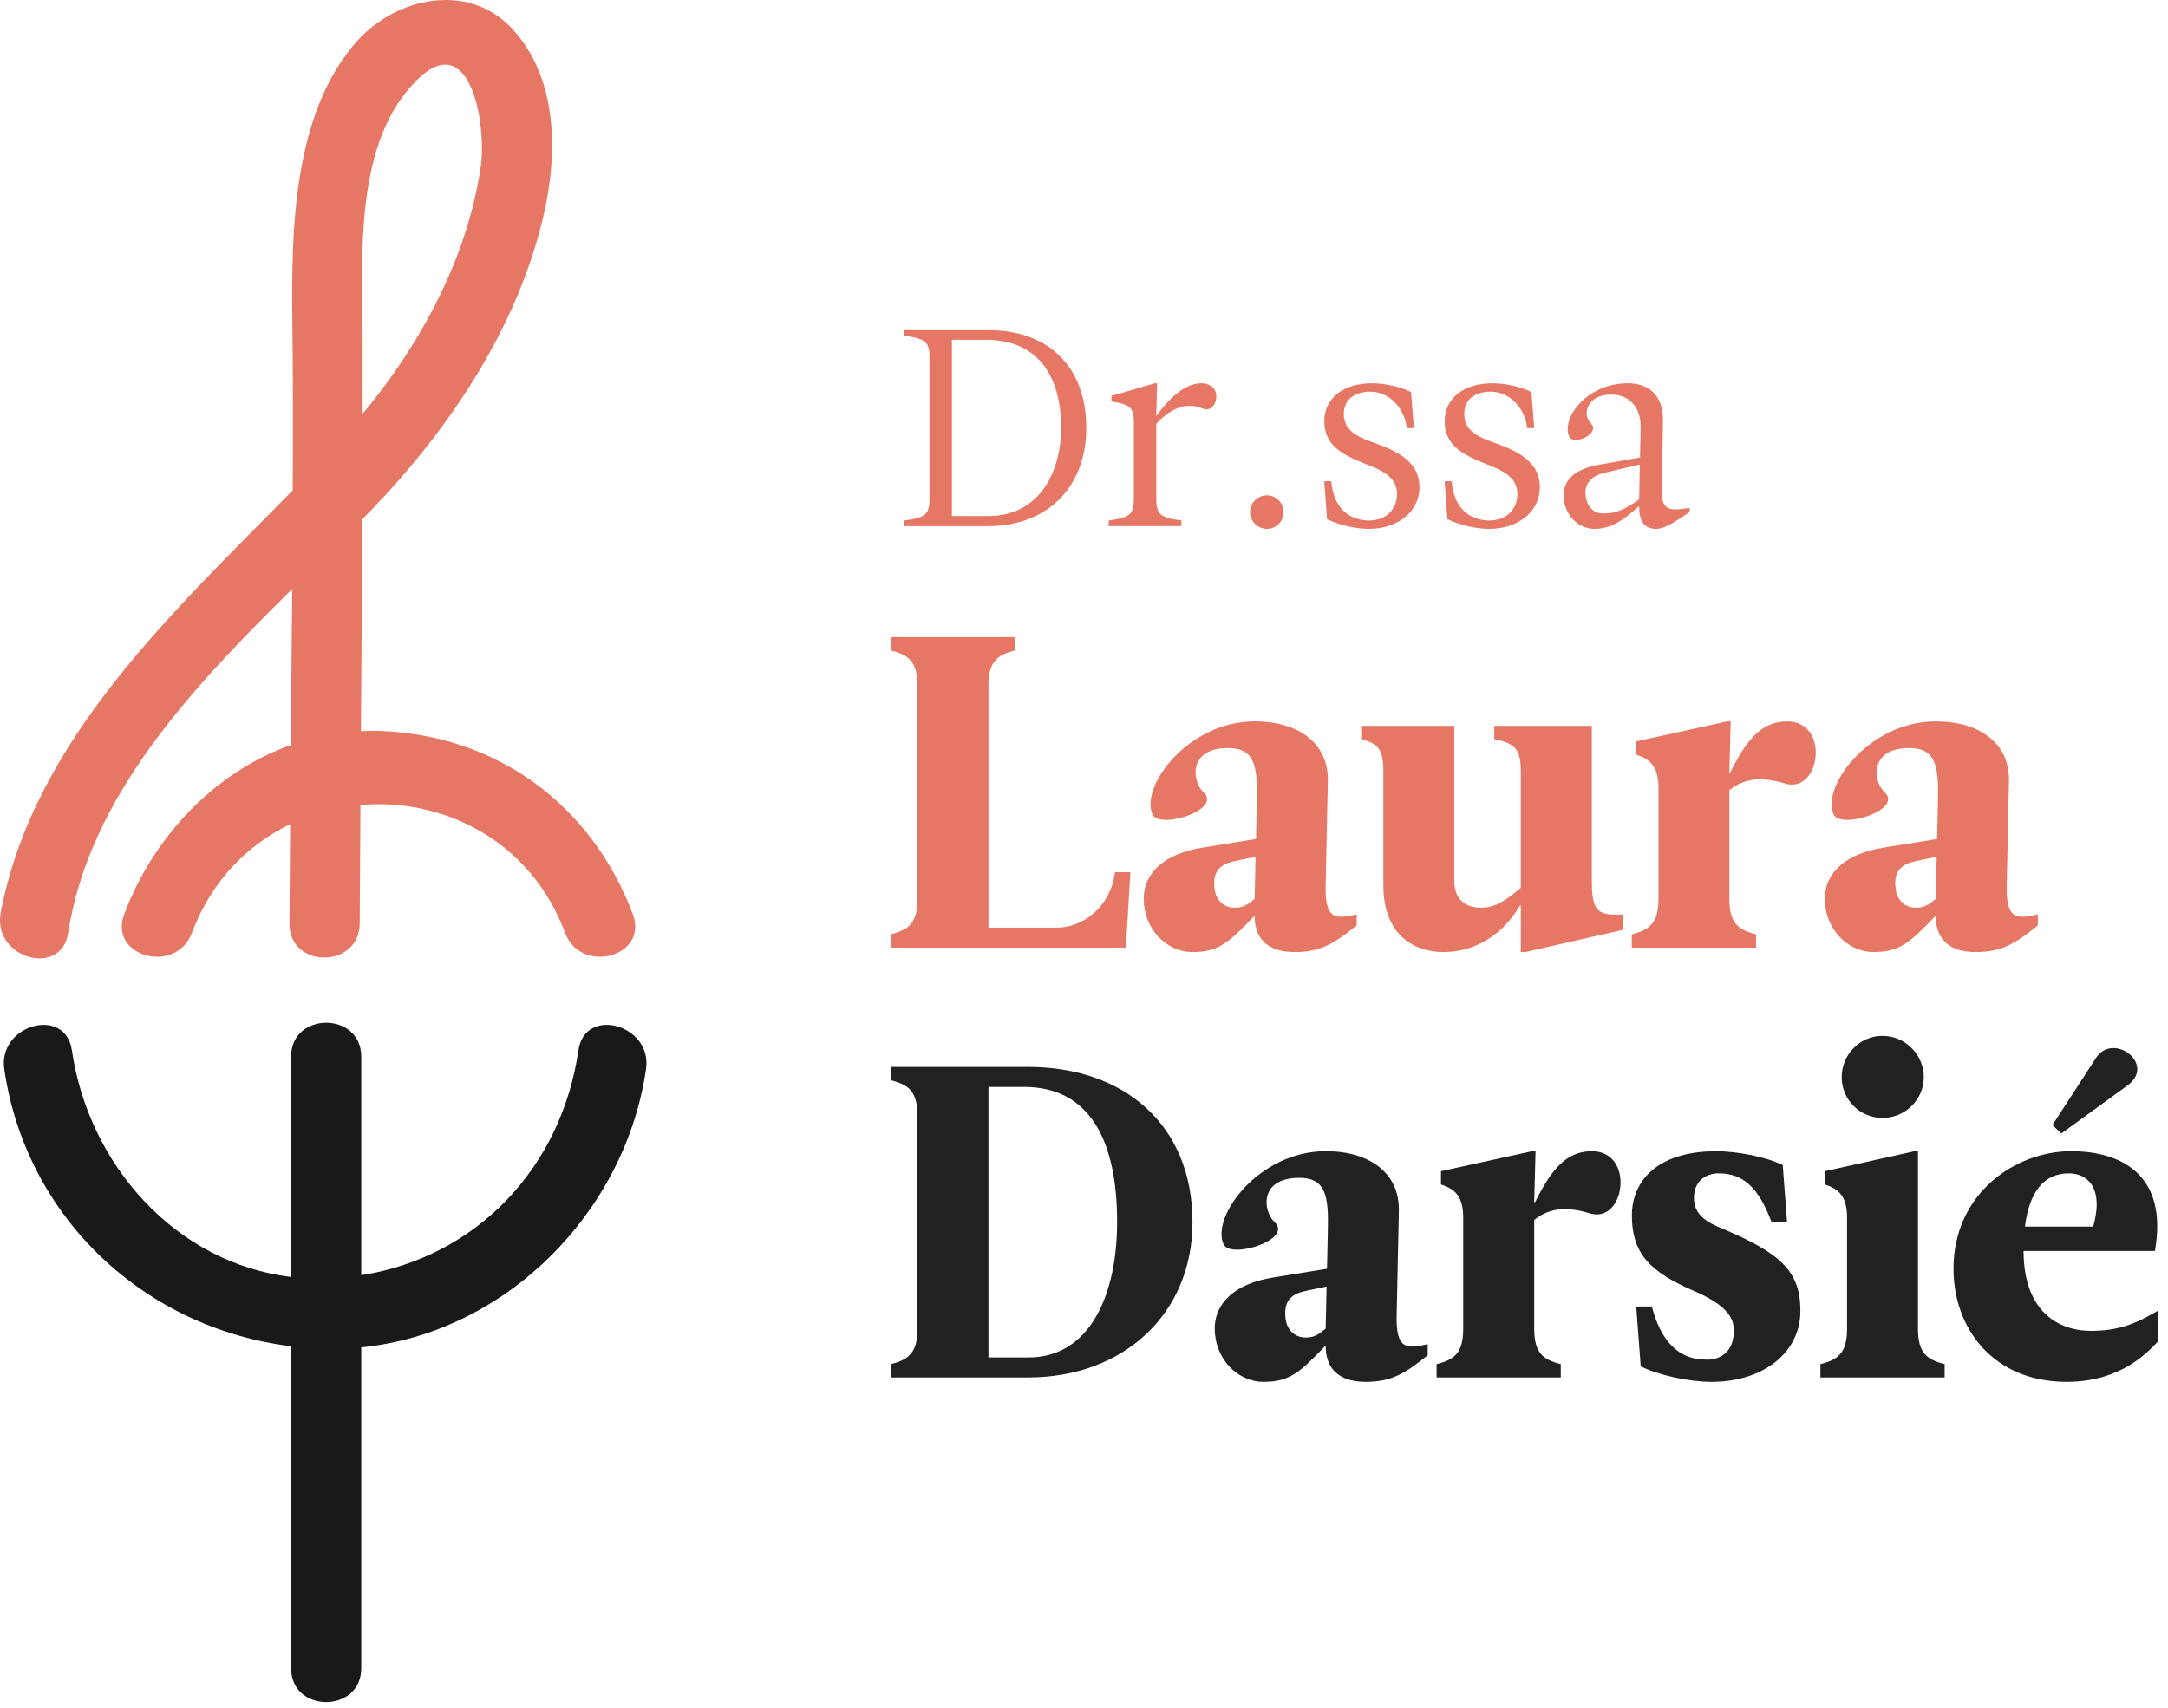 <svg width="151" height="119" viewBox="0 0 151 119" fill="none" xmlns="http://www.w3.org/2000/svg">
<path fill-rule="evenodd" clip-rule="evenodd" d="M73.634 64.624C75.332 64.624 77.342 63.265 77.654 60.763H78.731L78.422 66.016H62.045V65.089C63.281 64.78 63.902 64.315 63.902 62.617V47.785C63.902 46.084 63.281 45.622 62.045 45.313V44.386H70.697V45.313C69.461 45.622 68.846 46.084 68.846 47.785V64.624H73.634Z" fill="#E67765"/>
<path fill-rule="evenodd" clip-rule="evenodd" d="M87.45 59.682L85.998 59.991C84.942 60.207 84.42 60.732 84.603 61.998C84.696 62.619 85.158 63.237 85.998 63.237C86.613 63.237 86.952 62.988 87.387 62.619L87.45 59.682ZM92.331 61.689C92.265 64.161 93.105 64.005 94.494 63.699V64.473C92.946 65.709 92.019 66.324 90.168 66.324C88.008 66.324 87.387 65.091 87.387 63.855H87.327C85.623 65.616 84.912 66.324 83.061 66.324C81.24 66.324 79.662 64.719 79.662 62.619C79.662 60.702 81.24 59.466 83.676 59.064L87.48 58.446L87.537 55.821C87.603 53.349 87.387 52.113 85.533 52.113C82.752 52.113 82.998 54.429 83.835 55.203C85.131 56.406 80.775 57.798 80.277 56.745C79.383 54.798 82.752 50.256 87.387 50.256C90.474 50.256 92.547 51.801 92.484 54.429L92.331 61.689Z" fill="#E67765"/>
<path fill-rule="evenodd" clip-rule="evenodd" d="M105.925 53.811C105.925 52.266 105.619 51.801 104.074 51.495V50.568H110.869V61.071C110.869 63.237 111.028 63.855 113.032 63.699V64.779L106.237 66.324H105.925V63.081H105.865C104.689 65.091 102.778 66.324 100.522 66.324C98.449 66.324 96.352 65.091 96.352 61.689V53.811C96.352 52.266 96.04 51.801 94.804 51.495V50.568H101.29V61.38C101.29 62.772 102.223 63.237 103.147 63.237C104.104 63.237 104.848 62.772 105.925 61.845V53.811Z" fill="#E67765"/>
<path fill-rule="evenodd" clip-rule="evenodd" d="M120.45 62.617C120.45 64.315 121.071 64.78 122.307 65.089V66.016H113.652V65.089C114.888 64.78 115.512 64.315 115.512 62.617V54.892C115.512 53.347 114.888 52.885 113.964 52.573V51.649L120.297 50.257H120.543L120.45 53.809H120.513C121.593 51.649 122.619 50.257 124.47 50.257C127.5 50.257 126.783 55.354 124.317 54.583C122.307 53.965 121.224 54.43 120.45 55.048V62.617Z" fill="#E67765"/>
<path fill-rule="evenodd" clip-rule="evenodd" d="M134.888 59.682L133.436 59.991C132.38 60.207 131.858 60.732 132.041 61.998C132.134 62.619 132.596 63.237 133.436 63.237C134.051 63.237 134.39 62.988 134.825 62.619L134.888 59.682ZM139.769 61.689C139.703 64.161 140.543 64.005 141.932 63.699V64.473C140.384 65.709 139.457 66.324 137.606 66.324C135.446 66.324 134.825 65.091 134.825 63.855H134.765C133.061 65.616 132.35 66.324 130.499 66.324C128.678 66.324 127.1 64.719 127.1 62.619C127.1 60.702 128.678 59.466 131.114 59.064L134.918 58.446L134.975 55.821C135.041 53.349 134.825 52.113 132.971 52.113C130.19 52.113 130.436 54.429 131.273 55.203C132.569 56.406 128.213 57.798 127.715 56.745C126.821 54.798 130.19 50.256 134.825 50.256C137.912 50.256 139.985 51.801 139.922 54.429L139.769 61.689Z" fill="#E67765"/>
<path fill-rule="evenodd" clip-rule="evenodd" d="M71.624 94.566C76.013 94.566 77.807 90.024 77.807 85.143C77.807 79.425 75.89 75.72 71.312 75.72H68.846V94.566H71.624ZM62.045 95.958V95.031C63.281 94.722 63.902 94.257 63.902 92.559V77.727C63.902 76.026 63.281 75.564 62.045 75.255V74.328H71.624C78.269 74.328 83.057 78.345 83.057 85.143C83.057 91.506 78.269 95.958 71.624 95.958H62.045Z" fill="#222121"/>
<path fill-rule="evenodd" clip-rule="evenodd" d="M92.396 89.623L90.944 89.932C89.888 90.148 89.366 90.673 89.549 91.939C89.642 92.56 90.104 93.178 90.944 93.178C91.559 93.178 91.898 92.929 92.333 92.56L92.396 89.623ZM97.277 91.63C97.211 94.102 98.051 93.946 99.44 93.64V94.414C97.892 95.65 96.965 96.265 95.114 96.265C92.954 96.265 92.333 95.032 92.333 93.796H92.273C90.569 95.557 89.858 96.265 88.007 96.265C86.186 96.265 84.608 94.66 84.608 92.56C84.608 90.643 86.186 89.407 88.622 89.005L92.426 88.387L92.483 85.762C92.549 83.29 92.333 82.054 90.479 82.054C87.698 82.054 87.944 84.37 88.781 85.144C90.077 86.347 85.721 87.739 85.223 86.686C84.329 84.739 87.698 80.197 92.333 80.197C95.42 80.197 97.493 81.742 97.43 84.37L97.277 91.63Z" fill="#222121"/>
<path fill-rule="evenodd" clip-rule="evenodd" d="M106.857 92.559C106.857 94.257 107.472 94.722 108.708 95.031V95.958H100.059V95.031C101.295 94.722 101.913 94.257 101.913 92.559V84.834C101.913 83.289 101.295 82.827 100.365 82.515V81.591L106.704 80.199H106.95L106.857 83.751H106.917C108 81.591 109.02 80.199 110.871 80.199C113.901 80.199 113.19 85.296 110.718 84.525C108.708 83.907 107.631 84.372 106.857 84.99V92.559Z" fill="#222121"/>
<path fill-rule="evenodd" clip-rule="evenodd" d="M123.392 85.144C122.465 82.672 121.382 81.742 119.684 81.742C118.91 81.742 117.983 82.207 117.983 83.446C117.983 84.679 118.94 85.174 119.993 85.606C124.007 87.307 125.396 88.543 125.396 91.324C125.396 94.258 122.771 96.265 119.219 96.265C117.644 96.265 115.511 95.803 114.275 95.185L113.963 91.015H115.049C115.973 94.567 117.983 94.72 118.91 94.72C119.9 94.72 120.761 94.102 120.761 92.713C120.761 91.942 120.485 91.015 117.983 89.932C114.896 88.603 113.66 87.307 113.66 84.679C113.66 82.207 115.511 80.2 119.531 80.2C120.977 80.2 122.93 80.572 124.166 81.157L124.469 85.144H123.392Z" fill="#222121"/>
<path fill-rule="evenodd" clip-rule="evenodd" d="M133.991 75.039C133.991 76.614 132.689 77.88 131.114 77.88C129.545 77.88 128.273 76.614 128.273 75.039C128.273 73.464 129.545 72.165 131.114 72.165C132.689 72.165 133.991 73.464 133.991 75.039ZM133.586 92.559C133.586 94.257 134.207 94.722 135.443 95.031V95.958H126.791V95.031C128.027 94.722 128.648 94.257 128.648 92.559V84.834C128.648 83.289 128.027 82.827 127.1 82.515V81.591L133.34 80.199H133.586V92.559Z" fill="#222121"/>
<path fill-rule="evenodd" clip-rule="evenodd" d="M148.171 75.625C150.211 74.143 147.187 71.854 145.981 73.708L142.951 78.376L143.572 78.961L148.171 75.625ZM145.792 85.45C146.566 82.672 145.33 81.742 144.094 81.742C142.336 81.742 141.346 83.041 141.034 85.45H145.792ZM144.25 80.197C147.802 80.197 151.018 81.898 150.088 87.151H140.941C140.941 91.321 143.32 92.713 145.639 92.713C147.49 92.713 148.729 92.248 150.274 91.321V93.484C149.659 94.102 147.802 96.265 143.941 96.265C138.844 96.265 136.06 92.56 136.06 88.387C136.06 83.134 140.383 80.197 144.25 80.197Z" fill="#222121"/>
<path fill-rule="evenodd" clip-rule="evenodd" d="M68.835 35.951C72.387 35.951 73.905 32.891 73.905 29.81C73.905 26.201 72.306 23.669 68.643 23.669H66.3V35.951H68.835ZM62.985 36.653V36.26C64.545 36.065 64.74 35.774 64.74 34.7V24.95C64.74 23.879 64.545 23.585 62.985 23.393V23H68.835C73.026 23 75.66 25.535 75.66 29.825C75.66 33.839 73.026 36.653 68.835 36.653H62.985Z" fill="#E67765"/>
<path fill-rule="evenodd" clip-rule="evenodd" d="M80.534 29.531V34.7C80.534 35.774 80.729 36.065 82.289 36.26V36.65H77.219V36.26C78.779 36.065 78.974 35.774 78.974 34.7V29.432C78.974 28.46 78.779 28.166 77.414 27.974V27.581L80.438 26.702H80.591L80.534 28.946H80.573C81.317 27.875 82.484 26.702 83.654 26.702C85.313 26.702 84.785 28.904 83.753 28.46C82.619 27.974 81.509 28.46 80.534 29.531Z" fill="#E67765"/>
<path fill-rule="evenodd" clip-rule="evenodd" d="M89.406 35.674C89.406 36.319 88.881 36.844 88.236 36.844C87.591 36.844 87.066 36.319 87.066 35.674C87.066 35.035 87.591 34.507 88.236 34.507C88.881 34.507 89.406 35.035 89.406 35.674Z" fill="#E67765"/>
<path fill-rule="evenodd" clip-rule="evenodd" d="M97.986 29.825C97.794 28.265 96.642 27.287 95.451 27.287C94.281 27.287 93.597 27.875 93.597 28.847C93.597 30.119 94.77 30.506 95.841 30.896C97.284 31.424 98.865 32.162 98.865 33.92C98.865 35.771 97.206 36.845 95.355 36.845C94.359 36.845 93.207 36.551 92.427 36.164L92.235 33.527H92.721C92.919 35.771 94.359 36.26 95.355 36.26C96.546 36.26 97.302 35.48 97.302 34.406C97.302 33.14 96.075 32.708 94.962 32.261C93.462 31.658 92.235 30.998 92.235 29.339C92.235 27.773 93.54 26.702 95.55 26.702C96.465 26.702 97.5 26.936 98.28 27.311L98.475 29.825H97.986Z" fill="#E67765"/>
<path fill-rule="evenodd" clip-rule="evenodd" d="M106.37 29.825C106.178 28.265 105.026 27.287 103.835 27.287C102.665 27.287 101.981 27.875 101.981 28.847C101.981 30.119 103.154 30.506 104.225 30.896C105.668 31.424 107.249 32.162 107.249 33.92C107.249 35.771 105.59 36.845 103.739 36.845C102.743 36.845 101.591 36.551 100.811 36.164L100.619 33.527H101.105C101.303 35.771 102.743 36.26 103.739 36.26C104.93 36.26 105.686 35.48 105.686 34.406C105.686 33.14 104.459 32.708 103.346 32.261C101.846 31.658 100.619 30.998 100.619 29.339C100.619 27.773 101.924 26.702 103.934 26.702C104.849 26.702 105.884 26.936 106.664 27.311L106.859 29.825H106.37Z" fill="#E67765"/>
<path fill-rule="evenodd" clip-rule="evenodd" d="M114.21 32.362L111.732 32.941C110.76 33.175 110.328 33.763 110.445 34.564C110.562 35.422 111.108 35.773 111.636 35.773C112.515 35.773 113.079 35.554 114.168 34.798L114.21 32.362ZM115.731 34.114C115.692 35.674 116.412 35.578 117.681 35.38V35.674C116.511 36.451 115.926 36.844 115.341 36.844C114.366 36.844 114.168 36.064 114.168 35.287H114.132C113.037 36.259 112.221 36.844 111.048 36.844C109.899 36.844 108.903 35.83 108.903 34.507C108.903 33.295 109.881 32.632 111.441 32.362L114.228 31.87L114.27 29.824C114.306 28.267 113.391 27.487 112.221 27.487C110.466 27.487 110.232 28.945 110.76 29.431C111.576 30.193 109.608 31.072 109.293 30.412C108.729 29.179 110.466 26.701 113.391 26.701C114.951 26.701 115.869 27.679 115.827 29.338L115.731 34.114Z" fill="#E67765"/>
<path fill-rule="evenodd" clip-rule="evenodd" d="M40.287 73.168C39.087 81.394 33.156 87.583 25.161 88.837V73.612C25.161 70.462 20.274 70.462 20.274 73.612V88.96C12.222 87.988 6.171 81.139 5.007 73.168C4.554 70.063 -0.153 71.389 0.297 74.476C1.818 84.883 10.107 92.53 20.274 93.787V116.212C20.274 119.362 25.161 119.362 25.161 116.212V93.865C35.238 92.86 43.542 84.466 44.997 74.476C45.45 71.389 40.737 70.063 40.287 73.168Z" fill="#1A1919"/>
<path fill-rule="evenodd" clip-rule="evenodd" d="M29.137 5.486C32.773 1.997 33.913 8.708 33.478 11.645C32.56 17.882 29.383 23.87 25.258 28.829C25.264 27.086 25.264 25.334 25.258 23.597C25.237 17.897 24.613 9.809 29.137 5.486ZM44.077 63.695C41.2 56.042 34.57 51.17 26.365 50.921C25.951 50.903 25.543 50.921 25.138 50.936C25.171 46.664 25.201 42.389 25.222 38.117L25.231 36.173C25.465 35.933 25.699 35.696 25.933 35.456C31.393 29.774 36.052 22.766 37.858 15.014C38.872 10.676 38.86 5.36 35.608 1.937C32.554 -1.282 27.565 -0.151 24.877 2.858C20.389 7.877 20.287 16.088 20.362 22.376C20.41 26.297 20.407 30.23 20.389 34.154C12.166 42.569 2.365 51.452 0.055 63.551C0.049 63.599 0.037 63.647 0.034 63.695C-0.443 66.779 4.267 68.102 4.747 64.994C6.223 55.442 13.456 47.843 20.35 41.036C20.314 44.654 20.281 48.278 20.254 51.899C14.917 53.81 10.666 58.313 8.65 63.695C7.543 66.653 12.268 67.919 13.363 64.994C14.728 61.364 17.245 58.844 20.209 57.419C20.197 59.726 20.182 62.036 20.161 64.343C20.137 67.496 25.024 67.496 25.054 64.343C25.075 61.589 25.084 58.832 25.105 56.078C30.883 55.577 36.946 58.544 39.361 64.994C40.456 67.919 45.187 66.653 44.077 63.695Z" fill="#E67765"/>
</svg>
